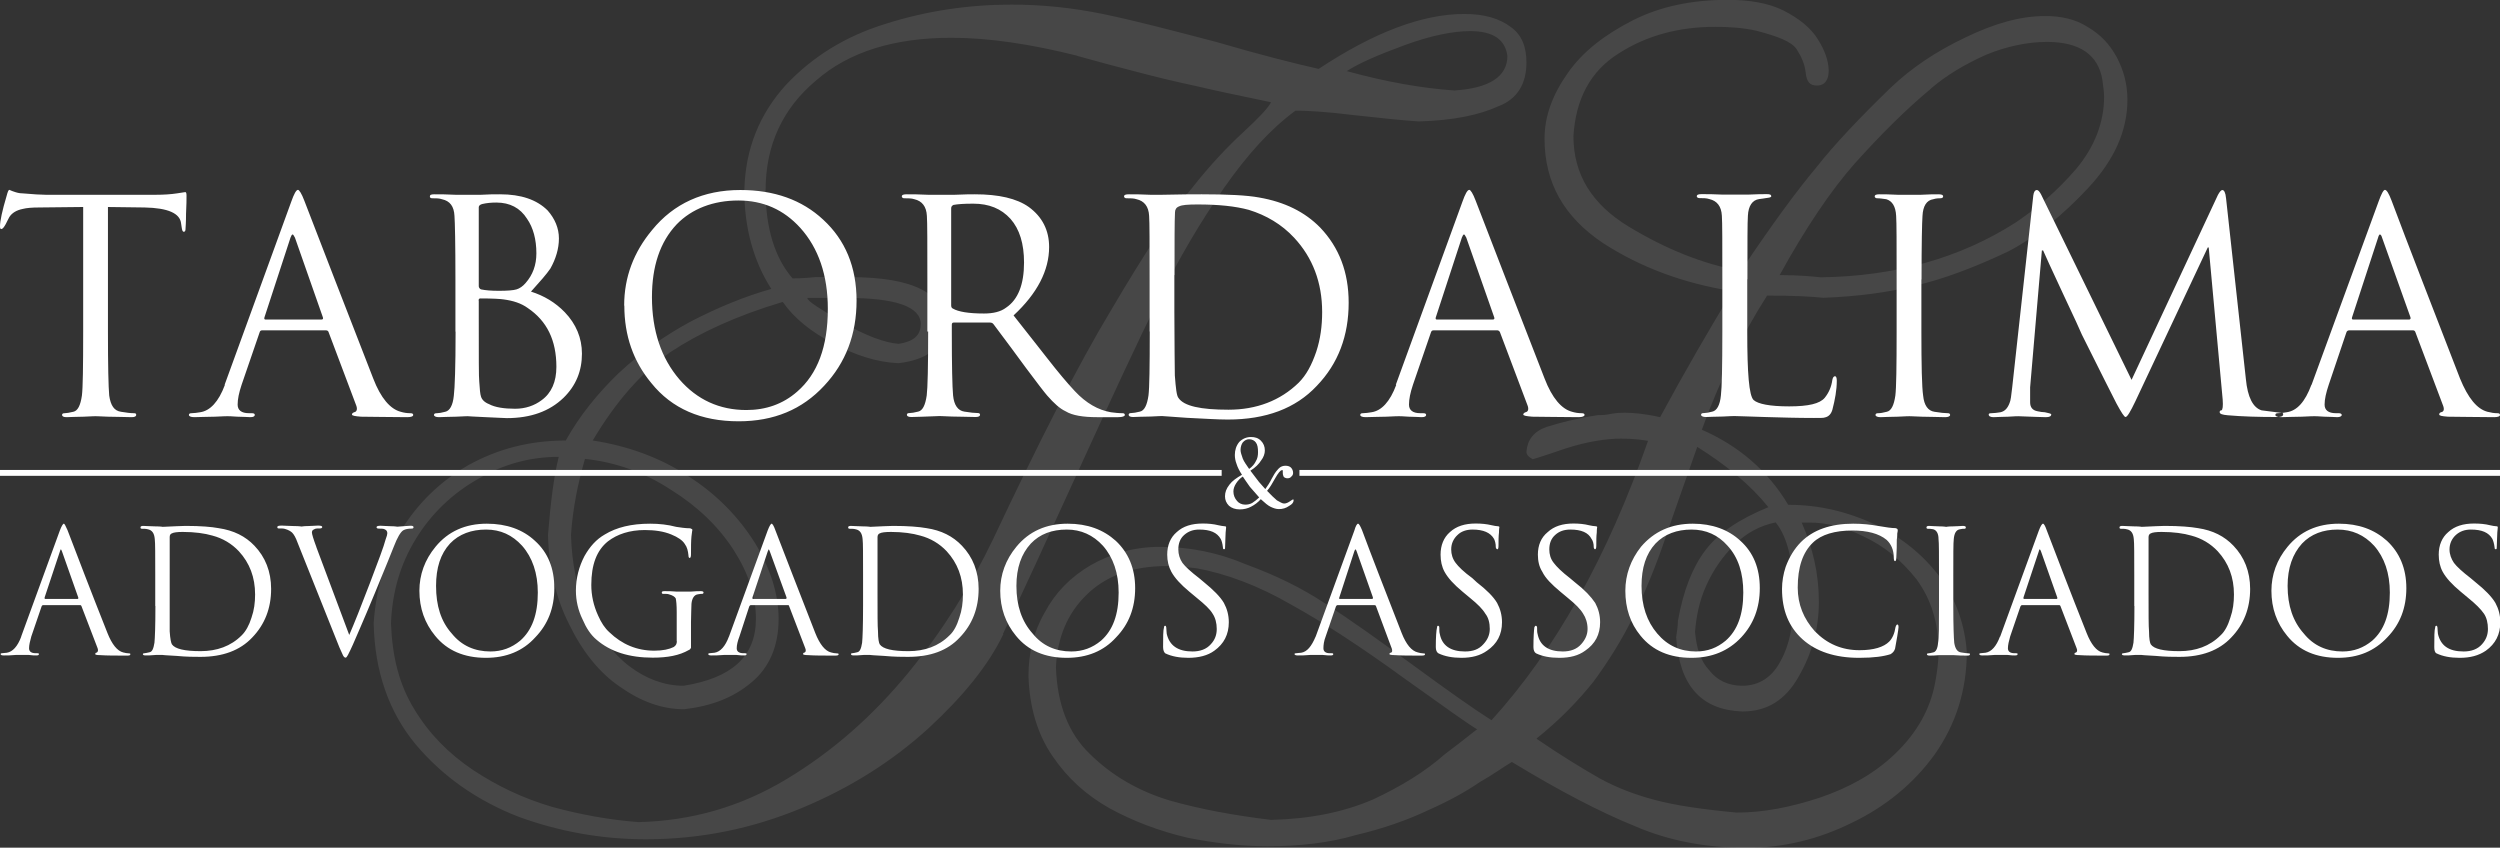 <?xml version="1.0" encoding="UTF-8"?><svg id="Layer_2" xmlns="http://www.w3.org/2000/svg" viewBox="0 0 157.49 53.4"><rect x="0" y="0" width="157.49" height="53.4" fill="#333333" stroke="none"/><defs><style>.cls-1,.cls-2{fill:#fff;fill-rule:evenodd;}.cls-3{fill:none;stroke:#fff;stroke-miterlimit:10;stroke-width:.37px;}.cls-2{opacity:.1;}</style></defs><g id="Layer_1-2"><path class="cls-2" d="M63.18,39.94c1.19-2.5,2.78-5.95,4.82-10.43,2.01-4.39,3.66-7.99,4.99-10.63,1.28-2.63,2.66-4.93,4.11-7.03,1.47-2.1,2.92-3.71,4.51-4.88.68,0,1.9.06,3.66.28,1.79.2,3.17.34,4.11.4,2.15-.06,3.8-.4,5.02-.96,1.19-.45,1.76-1.42,1.76-2.75,0-1.02-.31-1.76-.99-2.24-.71-.54-1.67-.82-2.92-.82-2.66,0-5.7,1.16-9.18,3.46-1.5-.34-3.66-.88-6.46-1.7-2.83-.74-5.19-1.36-7.14-1.76-1.95-.4-3.85-.59-5.75-.59-2.72,0-5.39.4-7.96,1.22-2.55.79-4.62,2.1-6.26,3.85-1.64,1.81-2.55,4-2.61,6.63,0,2.35.57,4.45,1.7,6.21-1.7.48-3.34,1.16-5.05,2.04-1.64.88-3.17,1.96-4.56,3.26-1.33,1.28-2.47,2.69-3.34,4.25-2.3,0-4.31.54-6.15,1.56-1.76,1.02-3.17,2.38-4.25,4.14-.99,1.76-1.56,3.71-1.7,5.81.06,3.03.96,5.61,2.66,7.65,1.7,2.01,3.85,3.52,6.46,4.54,2.58.94,5.24,1.42,8.02,1.42,3.49,0,6.72-.68,9.81-1.96,3.12-1.3,5.75-2.98,7.99-5.02,2.21-2.04,3.8-4,4.73-5.95h0ZM94.96,3.52c0,1.3-1.13,2.04-3.34,2.18-2.04-.14-4.31-.54-6.78-1.22.74-.48,1.96-1.02,3.66-1.64,1.64-.6,3.03-.88,4.11-.88,1.47,0,2.21.54,2.35,1.56h0ZM67.86,3.52c1.22.34,2.47.68,3.8,1.02,1.28.34,2.47.62,3.68.88,1.19.28,2.78.62,4.73,1.02-.2.4-.82,1.02-1.76,1.9-.96.88-2.04,2.01-3.23,3.52-1.22,1.42-2.92,4-5.07,7.65-2.15,3.57-4.62,8.45-7.46,14.48-1.39,2.89-3.17,5.75-5.33,8.39-2.21,2.69-4.73,4.93-7.65,6.69-2.92,1.76-6.01,2.64-9.35,2.72-1.84-.14-3.69-.48-5.44-.96-1.84-.54-3.49-1.33-5.02-2.35-1.5-1.02-2.72-2.24-3.66-3.8-.96-1.56-1.39-3.32-1.47-5.41.08-1.96.57-3.71,1.59-5.36.96-1.56,2.3-2.83,3.85-3.71,1.59-.94,3.29-1.42,5.13-1.42-.31,1.22-.51,2.84-.68,4.93.06,2.1.51,4,1.33,5.61.82,1.7,1.9,3.06,3.2,3.94,1.33.94,2.66,1.42,4.05,1.42,1.73-.2,3.12-.74,4.25-1.7,1.13-.94,1.7-2.3,1.7-4,0-1.53-.51-3.17-1.5-4.79-1.02-1.62-2.41-3.06-4.2-4.2-1.76-1.16-3.8-1.9-6.01-2.24,1.45-2.44,3.03-4.25,4.88-5.56,1.84-1.22,4.17-2.3,7.09-3.17.71,1.02,1.79,1.9,3.23,2.64,1.39.74,2.72,1.16,4.05,1.22,1.76-.2,2.78-.94,2.98-2.3,0-2.1-2.04-3.12-6.01-3.12h-2.21c-.82.08-1.28.08-1.42.08-1.13-1.3-1.7-3.2-1.7-5.55,0-2.86,1.08-5.16,3.18-6.92,2.07-1.81,4.93-2.69,8.53-2.69,2.35,0,5.02.4,7.91,1.13h0ZM36.85,28.91c1.96.2,3.8.88,5.44,1.96,1.64,1.02,2.98,2.3,3.94,3.8.94,1.47,1.39,2.89,1.39,4.31,0,2.38-1.53,3.74-4.56,4.22-1.19,0-2.35-.43-3.4-1.22-1.08-.82-1.9-1.98-2.61-3.4-.71-1.42-1.02-3.03-1.08-4.88.11-1.67.45-3.32.88-4.79h0ZM58,20.44c0,.68-.45,1.08-1.39,1.22-.82-.06-2.04-.48-3.54-1.36-1.47-.88-2.21-1.33-2.21-1.53h2.47c3.09,0,4.68.54,4.68,1.67h0ZM93.06,45.95c-.06,0-.71.57-2.04,1.56-1.25,1.11-2.78,2.04-4.54,2.86-1.84.79-3.94,1.22-6.41,1.28-2.32-.28-4.48-.68-6.38-1.22-1.98-.6-3.63-1.56-5.02-2.92-1.39-1.33-2.07-3.18-2.15-5.47.08-1.84.71-3.37,1.9-4.54,1.22-1.22,2.92-1.84,5.07-1.84.82,0,1.45.09,1.9.14,1.84.34,3.86,1.08,5.95,2.29,2.1,1.16,4.48,2.72,7.09,4.62,2.66,1.9,4.17,2.98,4.62,3.23h0ZM111.86,32.91c.77.94,1.13,2.55,1.13,4.85,0,1.56-.25,2.86-.82,3.88-.51.99-1.33,1.56-2.41,1.56-.88,0-1.59-.34-2.07-.96-.57-.6-.82-1.42-.91-2.44.08-.94.25-1.9.71-2.92.45-.99,1.02-1.81,1.76-2.55.77-.77,1.64-1.22,2.61-1.42h0ZM96.8,46.52c1.39-1.11,2.58-2.32,3.6-3.6.94-1.28,1.84-2.72,2.52-4.14.71-1.47,1.39-3.12,1.96-4.79.57-1.7,1.28-3.66,2.04-5.84,1.84,1.16,3.34,2.38,4.48,3.8-1.81.74-3.15,1.62-3.97,2.72-.82,1.08-1.39,2.55-1.73,4.45,0,.34-.06.68-.11,1.02.2,3.06,1.59,4.59,4.17,4.68,1.59,0,2.72-.74,3.54-2.18.82-1.42,1.28-2.97,1.28-4.73s-.37-3.37-1.08-4.99h.51c1.02,0,2.15.26,3.4.88,1.28.6,2.35,1.47,3.32,2.69.94,1.28,1.39,2.78,1.39,4.54,0,.62-.08,1.22-.2,1.9-.31,1.76-1.19,3.26-2.52,4.54s-2.92,2.15-4.76,2.78c-1.84.6-3.54.94-5.24.94-2.15-.2-3.85-.45-5.13-.79-1.28-.34-2.41-.77-3.49-1.36-1.08-.62-2.41-1.42-3.97-2.49h0ZM121.66,5.56c.96-.82,2.1-1.5,3.43-2.1,1.3-.54,2.64-.82,3.86-.82,2.07,0,3.23.82,3.49,2.38.06.48.11.79.11,1.08,0,1.56-.57,3.12-1.76,4.54-1.22,1.42-2.5,2.49-3.8,3.37-3.49,2.24-7.6,3.4-12.3,3.46-.57-.06-1.39-.14-2.58-.14,1.64-2.98,3.23-5.33,4.73-7.03,1.53-1.7,3.12-3.32,4.82-4.73h0ZM109.64,17.06c-2.35-.42-4.68-1.36-7.03-2.78-2.35-1.42-3.49-3.32-3.49-5.7.14-2.35,1.08-4.11,2.86-5.22,1.76-1.13,3.8-1.67,6.07-1.67.88,0,1.79.06,2.61.25,1.3.34,2.21.68,2.52,1.16.31.48.51.94.57,1.47.06.57.25.82.71.82.48,0,.74-.34.74-.93,0-.62-.25-1.3-.68-1.98-.45-.74-1.22-1.33-2.15-1.81-.96-.48-2.15-.68-3.54-.68-2.21,0-4.2.4-5.95,1.28-1.79.91-3.17,1.98-4.11,3.32-.96,1.36-1.47,2.72-1.47,4.14,0,2.78,1.22,4.93,3.68,6.58,2.41,1.56,5.13,2.55,8.16,3.03-1.45,2.38-2.98,5.02-4.56,7.94-1.02-.23-1.76-.28-2.21-.28-.2,0-.45,0-.82.06-.37.09-.71.09-.88.09-1.33.2-2.41.48-3.23.74-.82.28-1.22.82-1.28,1.56,0,.2.14.34.4.48,0,0,.68-.2,2.07-.68,1.33-.43,2.55-.62,3.49-.62.82,0,1.39.09,1.7.14-2.58,7.37-5.87,13.21-9.86,17.6-1.08-.68-2.72-1.84-4.93-3.46-2.21-1.62-4.05-2.92-5.5-3.86-1.53-1.02-3.17-1.81-5.02-2.49-1.81-.77-3.6-1.11-5.44-1.11-1.64,0-3.09.43-4.37,1.16-1.25.74-2.21,1.7-2.89,2.98-.71,1.22-1.02,2.58-1.02,4,.06,1.96.57,3.66,1.5,5.02.96,1.42,2.15,2.49,3.63,3.32,1.45.79,3.09,1.42,4.88,1.84,1.7.34,3.4.54,5.05.54,1.96,0,3.85-.2,5.58-.71,1.7-.4,3.23-.94,4.54-1.56,1.33-.59,2.41-1.19,3.23-1.76.82-.46,1.47-.94,2.04-1.28,3.03,1.84,5.61,3.18,7.77,4.05,2.1.91,4.45,1.36,7.03,1.36,2.3,0,4.51-.54,6.58-1.56,2.15-1.02,3.94-2.49,5.27-4.34,1.33-1.9,2.01-4.05,2.01-6.44-.11-1.67-.68-3.32-1.7-4.73-1.08-1.42-2.41-2.49-4.11-3.32-1.73-.79-3.49-1.22-5.44-1.22-1.28-2.15-3.12-3.71-5.44-4.73,1.13-3.12,2.52-5.95,4.11-8.45,1.64,0,2.83.06,3.54.14,2.15-.08,4.11-.34,5.81-.77,1.73-.4,3.69-1.13,5.84-2.15,1.7-.88,3.4-2.24,5.04-4,1.64-1.76,2.47-3.6,2.47-5.56,0-1.02-.26-1.9-.68-2.69-.45-.82-1.02-1.42-1.84-1.9-.76-.48-1.64-.68-2.66-.68-1.59,0-3.23.48-5.05,1.36-1.84.88-3.37,1.9-4.7,3.17-1.96,1.9-3.54,3.57-4.68,5.02-1.19,1.42-2.78,3.57-4.73,6.49h0Z"/><path class="cls-3" d="M0,29.79h76.96M81.86,29.79h75.63"/><path class="cls-1" d="M6.8,13.04v7.85c0,2.12.03,3.49.08,4.03.09.62.31.96.74,1.02.34.06.62.09.82.09.11,0,.14.03.14.11s-.08.14-.28.14c-.43,0-.91-.03-1.5-.03-.57-.03-.82-.03-.79-.03s-.23,0-.74.03c-.48,0-.85.03-1.08.03-.2,0-.28-.06-.28-.14s.06-.11.17-.11.28-.03.54-.09c.28-.06.45-.4.54-1.02.06-.48.08-1.81.08-4.03v-7.85l-2.75.03c-.48,0-.82.03-1.05.09-.4.08-.68.25-.85.51-.08.14-.14.28-.23.45-.11.2-.2.31-.28.31-.06,0-.08-.06-.08-.17,0-.34.14-.99.42-1.93.06-.23.11-.37.17-.37.03,0,.11.06.28.11.17.06.34.11.54.11.68.06,1.19.09,1.47.09h6.95c.48,0,.94-.03,1.33-.09.37-.06.54-.08.51-.08.06,0,.08.08.08.23,0,.2,0,.59-.03,1.13,0,.57-.03.88-.03.91,0,.17-.03.23-.11.23s-.11-.09-.14-.31l-.03-.2c-.06-.65-.82-.99-2.3-1.02l-2.32-.03ZM14.15,24.24l4.2-11.54c.17-.48.31-.74.42-.74.08,0,.23.23.4.68,1.08,2.81,2.52,6.52,4.34,11.2.48,1.25,1.08,1.93,1.73,2.1.2.06.4.09.59.09.14,0,.2.03.2.11s-.11.14-.37.14c-1.22,0-2.18-.03-2.92-.03-.37-.03-.57-.06-.57-.14,0-.06.06-.11.14-.14.17-.03.23-.2.11-.48l-1.73-4.59c-.03-.06-.08-.09-.17-.09h-4c-.09,0-.14.03-.17.14l-1.13,3.29c-.17.51-.25.91-.25,1.25s.23.54.71.54h.17c.14,0,.2.03.2.11s-.08.14-.28.14c-.17,0-.43-.03-.82-.03-.37-.03-.57-.03-.62-.03,0,0-.28,0-.79.03-.51,0-.96.03-1.3.03-.23,0-.34-.06-.34-.14s.06-.11.17-.11c.17,0,.34-.03.54-.06.62-.09,1.16-.65,1.56-1.73h0ZM16.72,20.13h3.54c.08,0,.11-.06.08-.14l-1.76-5.02c-.06-.11-.11-.2-.14-.2-.06,0-.09.08-.14.2l-1.64,5.02c-.03.09,0,.14.06.14h0ZM28.69,20.89v-3.29c0-2.24-.03-3.6-.06-4-.03-.6-.28-.94-.79-1.05-.17-.06-.37-.06-.62-.06-.11,0-.14-.06-.14-.11,0-.11.08-.14.28-.14.34,0,.79,0,1.33.03.54,0,.79,0,.77,0h.85c.45-.03.85-.03,1.19-.03,1.33,0,2.32.34,3,1.02.45.51.71,1.11.71,1.76s-.2,1.3-.54,1.9c-.23.34-.65.82-1.22,1.45.82.26,1.53.68,2.13,1.3.71.74,1.08,1.62,1.08,2.61,0,1.08-.37,2.01-1.16,2.78-.88.85-2.07,1.28-3.57,1.28-.14,0-.6-.03-1.33-.06-.74-.03-1.11-.06-1.13-.06.03,0-.23,0-.74.03-.48,0-.85.03-1.08.03-.2,0-.31-.06-.31-.14s.06-.11.2-.11c.11,0,.28-.03.51-.09.28-.06.48-.4.54-1.02.06-.48.11-1.81.11-4.03h0ZM30.16,13.04v4.99c0,.08.06.17.14.2.28.06.65.09,1.13.09.54,0,.91-.03,1.11-.09.2-.06.4-.2.57-.4.45-.51.68-1.13.68-1.87,0-.88-.2-1.62-.59-2.18-.43-.68-1.08-1.02-1.93-1.02-.34,0-.62.03-.88.09-.14.03-.23.11-.23.2h0ZM30.16,18.94v1.05c0,2.5,0,3.83.03,4.03.03.51.06.82.11.96.06.2.23.37.51.48.37.2.94.29,1.64.29.65,0,1.22-.2,1.67-.54.62-.45.93-1.16.93-2.1,0-1.67-.59-2.89-1.81-3.71-.4-.29-.91-.46-1.53-.54-.2-.03-.68-.06-1.45-.06-.09,0-.11.06-.11.14h0ZM39.32,19.25c0-1.79.6-3.37,1.76-4.76,1.36-1.67,3.23-2.52,5.56-2.52,2.13,0,3.88.62,5.22,1.87,1.39,1.28,2.1,2.98,2.1,5.1s-.68,3.91-2.04,5.36c-1.39,1.5-3.17,2.24-5.39,2.24-2.35,0-4.2-.79-5.5-2.41-1.13-1.36-1.7-2.98-1.7-4.88h0ZM41.07,18.71c0,2.13.59,3.86,1.73,5.19,1.11,1.28,2.52,1.93,4.22,1.93,1.22,0,2.3-.37,3.2-1.16,1.28-1.11,1.93-2.83,1.93-5.21,0-2.13-.59-3.83-1.73-5.1-1.05-1.16-2.35-1.73-3.91-1.73s-2.92.51-3.88,1.5c-1.05,1.11-1.56,2.64-1.56,4.59h0ZM58.42,20.89v-3.29c0-2.24,0-3.6-.03-4-.03-.6-.31-.94-.79-1.05-.17-.06-.4-.06-.65-.06-.08,0-.14-.06-.14-.11,0-.11.11-.14.31-.14.34,0,.79,0,1.33.03.54,0,.79,0,.77,0h.94c.62-.03,1.02-.03,1.25-.03,1.5,0,2.64.26,3.4.8.85.62,1.28,1.47,1.28,2.52,0,1.47-.74,2.92-2.24,4.31,1.22,1.56,1.93,2.44,2.1,2.67.71.91,1.28,1.59,1.76,2.1.71.76,1.47,1.19,2.27,1.33.23.03.48.06.74.06.08,0,.14.03.14.11s-.14.14-.42.14h-1.33c-.88,0-1.56-.11-1.98-.37-.37-.17-.74-.51-1.16-.99-.2-.23-.65-.82-1.33-1.73-.57-.77-1.22-1.67-2.04-2.75-.06-.09-.14-.12-.23-.12h-2.3c-.08,0-.11.06-.11.14v.45c0,2.13.03,3.46.08,4,.06.62.31.96.71,1.02.37.06.65.09.85.09.08,0,.14.03.14.11s-.08.14-.28.14c-.43,0-.94-.03-1.5-.03-.57-.03-.85-.03-.79-.03-.85.03-1.45.06-1.76.06-.2,0-.28-.06-.28-.14s.06-.11.17-.11.31-.03.54-.09c.28-.06.45-.4.54-1.02.06-.48.09-1.81.09-4.03h0ZM59.92,13.15v6.09c0,.09.03.17.11.2.34.2.99.31,1.96.31.57,0,1.05-.11,1.39-.37.76-.51,1.13-1.47,1.13-2.84,0-1.19-.28-2.1-.85-2.75-.59-.65-1.36-.96-2.35-.96-.6,0-.99.03-1.25.08-.11.06-.14.12-.14.23h0ZM72.42,20.89v-3.29c0-2.24,0-3.6-.03-4-.03-.6-.31-.94-.79-1.05-.17-.06-.4-.06-.65-.06-.08,0-.14-.06-.14-.11,0-.11.11-.14.31-.14.34,0,.79,0,1.33.03.54,0,.79,0,.77,0,1.22-.03,2.04-.03,2.49-.03,1.64,0,2.83.06,3.6.2,1.62.28,2.89.91,3.86,1.9,1.19,1.25,1.79,2.81,1.79,4.73,0,2.07-.65,3.83-2.01,5.24-1.33,1.42-3.2,2.12-5.61,2.12-.65,0-1.5-.06-2.58-.11-1.08-.08-1.59-.11-1.53-.11,0,0-.26,0-.74.03-.51,0-.88.03-1.11.03-.2,0-.28-.06-.28-.14s.06-.11.17-.11.31-.03.54-.09c.28-.06.45-.4.54-1.02.06-.48.08-1.81.08-4.03h0ZM73.98,17.32v2.3c0,2.15.03,3.49.03,4.03.06.79.11,1.28.23,1.42.34.51,1.39.74,3.15.74s3.26-.57,4.42-1.7c.48-.48.82-1.11,1.11-1.96.26-.79.37-1.62.37-2.49,0-1.87-.6-3.43-1.76-4.68-.79-.85-1.76-1.42-2.86-1.76-.85-.23-1.9-.34-3.23-.34-.62,0-.99.03-1.16.12-.17.06-.26.2-.26.37-.03.57-.03,1.9-.03,3.97h0ZM87.93,24.24l4.2-11.54c.17-.48.31-.74.43-.74.08,0,.23.23.4.68,1.08,2.81,2.52,6.52,4.34,11.2.48,1.25,1.08,1.93,1.73,2.1.2.06.4.09.59.09.14,0,.2.03.2.11s-.14.14-.37.14c-1.22,0-2.18-.03-2.92-.03-.37-.03-.57-.06-.57-.14,0-.06.06-.11.14-.14.17-.03.23-.2.11-.48l-1.73-4.59c-.06-.06-.08-.09-.17-.09h-4c-.08,0-.14.03-.17.14l-1.13,3.29c-.17.51-.25.91-.25,1.25s.23.54.71.54h.17c.14,0,.2.03.2.11s-.08.14-.28.14c-.17,0-.45-.03-.82-.03-.37-.03-.57-.03-.62-.03,0,0-.28,0-.79.03-.51,0-.96.03-1.3.03-.23,0-.34-.06-.34-.14s.06-.11.17-.11c.17,0,.34-.03.54-.06.62-.09,1.16-.65,1.56-1.73h0ZM90.51,20.13h3.54c.08,0,.11-.06.08-.14l-1.76-5.02c-.06-.11-.11-.2-.14-.2-.06,0-.08.08-.14.2l-1.64,5.02c-.03.09,0,.14.06.14h0ZM110.07,17.6v3.32c0,2.58.11,4,.4,4.28.28.25,1.02.4,2.24.4s1.93-.17,2.24-.54c.25-.31.42-.68.48-1.13.03-.14.08-.23.17-.23.06,0,.11.08.11.28,0,.59-.11,1.19-.28,1.84-.08.26-.23.43-.48.48-.06.03-.28.03-.68.03-1.05,0-2.07-.03-3.09-.06-1.05-.03-1.67-.06-1.9-.06-.03,0-.28,0-.76.03-.48,0-.82.03-1.05.03-.2,0-.31-.06-.31-.14s.06-.11.2-.11c.11,0,.28-.03.51-.09.28-.06.48-.4.54-1.02.06-.48.09-1.81.09-4.03v-3.29c0-2.24,0-3.6-.03-4-.03-.6-.31-.94-.79-1.05-.17-.06-.4-.06-.62-.06-.11,0-.17-.06-.17-.11,0-.11.11-.14.31-.14.34,0,.79,0,1.33.03.54,0,.79,0,.76,0h.82c.57-.03.96-.03,1.19-.03.2,0,.28.03.28.14,0,.06-.11.08-.34.11-.11.03-.25.03-.42.06-.43.06-.68.43-.71,1.05-.03.4-.03,1.76-.03,4h0ZM121.04,17.6v3.29c0,2.12.03,3.49.11,4.03.06.62.31.96.71,1.02.37.06.65.09.85.09.08,0,.14.03.14.11s-.11.14-.31.14c-.4,0-.91-.03-1.47-.03-.59-.03-.85-.03-.79-.03,0,0-.23,0-.74.03-.51,0-.85.03-1.08.03-.2,0-.31-.06-.31-.14s.06-.11.17-.11c.14,0,.31-.03.54-.09.28-.06.45-.4.54-1.02.06-.48.08-1.81.08-4.03v-3.29c0-2.24,0-3.6-.03-4-.03-.6-.25-.94-.62-1.05-.23-.03-.4-.06-.59-.06-.08,0-.14-.06-.14-.11,0-.11.11-.14.31-.14.23,0,.62,0,1.13.03h.74s.23,0,.74,0c.48-.03.85-.03,1.08-.03.2,0,.31.03.31.14,0,.06-.06.11-.17.11-.09,0-.26,0-.45.06-.42.06-.65.43-.68,1.05-.03.4-.06,1.76-.06,4h0ZM140.23,12.47l1.25,11.4c.11,1.16.45,1.81.99,1.98.45.06.88.11,1.33.17.03.03.03.06.03.08,0,.11-.11.17-.37.17-1.19,0-2.21-.03-3.12-.11-.34-.03-.51-.08-.51-.2,0-.06.03-.11.11-.11.08-.03.11-.26.08-.68l-.88-9.58h-.06l-4.56,9.69c-.31.65-.51.99-.62.99-.08,0-.26-.28-.57-.85-.23-.43-.94-1.87-2.18-4.34-.08-.2-.48-1.08-1.19-2.58-.74-1.59-1.16-2.5-1.25-2.72h-.08l-.74,8.62v.94c0,.31.14.51.48.57.14.03.31.06.45.06.25.06.4.08.4.14,0,.11-.11.17-.34.17-.28,0-.85-.03-1.73-.06-.03,0-.25,0-.65.03-.4,0-.71.03-.91.03s-.31-.06-.31-.17c0-.06.06-.08.17-.08.17,0,.37-.03.57-.06.28-.06.45-.26.57-.57.08-.17.11-.48.17-.99l1.33-12.1c.03-.23.11-.34.23-.34.08,0,.17.11.26.28l5.7,11.68,5.44-11.65c.11-.2.2-.31.28-.31.11,0,.2.17.23.51h0ZM145.62,24.24l4.22-11.54c.17-.48.31-.74.4-.74.11,0,.25.23.42.68,1.05,2.81,2.5,6.52,4.31,11.2.51,1.25,1.08,1.93,1.73,2.1.23.06.43.09.62.09.11,0,.17.03.17.11s-.11.14-.37.14c-1.19,0-2.18-.03-2.92-.03-.37-.03-.54-.06-.54-.14,0-.06.03-.11.11-.14.2-.03.23-.2.11-.48l-1.73-4.59c-.03-.06-.08-.09-.14-.09h-4c-.09,0-.17.03-.2.14l-1.11,3.29c-.17.51-.26.91-.26,1.25s.23.54.71.54h.17c.11,0,.2.03.2.11s-.11.14-.28.14-.45-.03-.82-.03c-.37-.03-.59-.03-.62-.03s-.28,0-.79.03c-.54,0-.96.03-1.3.03-.25,0-.37-.06-.37-.14s.06-.11.17-.11c.17,0,.37-.03.54-.06.65-.09,1.16-.65,1.56-1.73h0ZM148.22,20.13h3.54c.09,0,.11-.06.09-.14l-1.79-5.02c-.03-.11-.08-.2-.14-.2-.03,0-.08.08-.11.2l-1.64,5.02c-.03.09,0,.14.06.14h0Z"/><path class="cls-1" d="M1.33,40.11l2.44-6.69c.11-.29.2-.43.25-.43s.11.14.23.4c.62,1.62,1.45,3.8,2.52,6.49.28.71.62,1.13.99,1.22.11.03.26.06.37.06.06,0,.08,0,.08.06s-.06.08-.2.08c-.71,0-1.28,0-1.7-.03-.23,0-.31-.03-.31-.06,0-.06.03-.09.06-.09.11-.03.14-.14.09-.28l-1.02-2.66c-.03-.06-.06-.06-.08-.06h-2.32c-.06,0-.09.03-.11.08l-.65,1.9c-.08.28-.14.54-.14.74s.14.31.42.31h.09c.08,0,.11,0,.11.06s-.06.08-.17.08c-.09,0-.26,0-.45-.03h-.85c-.28.03-.54.03-.74.03-.14,0-.2-.03-.2-.08s.03-.06.08-.06c.11,0,.2-.03.31-.03.37-.06.68-.4.91-1.02h0ZM2.83,37.73h2.07s.06-.03.03-.09l-1.02-2.89c-.03-.09-.06-.14-.08-.14s-.03.06-.06.14l-.96,2.89c0,.06,0,.09.03.09h0ZM9.78,38.18v-1.9c0-1.33,0-2.1-.03-2.32-.03-.37-.17-.57-.45-.62-.11-.03-.23-.03-.37-.03-.06,0-.08-.03-.08-.09s.06-.09.17-.09c.2,0,.45.03.77.03s.48.03.45.03c.71-.03,1.19-.06,1.45-.06.96,0,1.64.06,2.07.14.96.14,1.7.51,2.27,1.11.68.71,1.05,1.62,1.05,2.72,0,1.22-.4,2.24-1.19,3.06-.77.82-1.87,1.22-3.26,1.22-.37,0-.88,0-1.5-.06-.62-.03-.91-.06-.88-.06h-.43c-.31.03-.51.03-.65.03-.11,0-.17-.03-.17-.08s.06-.06.11-.06.17-.03.31-.06c.17-.03.25-.23.31-.6.03-.28.06-1.05.06-2.32h0ZM10.69,36.11v3.66c.03.48.09.74.14.82.2.29.79.43,1.81.43s1.9-.31,2.58-.99c.26-.25.48-.65.62-1.11.17-.48.23-.96.23-1.47,0-1.08-.34-1.98-1.02-2.72-.45-.48-1.02-.82-1.67-.99-.48-.14-1.11-.23-1.87-.23-.34,0-.57.03-.68.09-.09.03-.14.11-.14.23v2.29h0ZM19.93,34.47l2.07,5.53c.31-.71.74-1.79,1.3-3.26.54-1.42.88-2.32.99-2.75.08-.2.11-.34.11-.4,0-.11-.06-.2-.14-.23-.08-.06-.23-.06-.4-.06-.09,0-.14-.03-.14-.09s.09-.09.26-.09.37.03.65.03c.25,0,.37.03.4.03.42-.03.71-.06.85-.06.11,0,.17.03.17.09s-.03.09-.11.09c-.23,0-.4.03-.54.11-.17.11-.37.45-.59,1.02-.11.28-.51,1.28-1.19,2.92-.74,1.79-1.22,2.86-1.39,3.26-.11.23-.2.45-.31.65-.06.11-.11.17-.14.17-.06,0-.11-.03-.17-.14-.03-.06-.11-.23-.23-.51l-2.64-6.61c-.11-.31-.23-.51-.34-.62-.09-.08-.23-.17-.45-.23-.08-.03-.23-.03-.4-.03-.06,0-.08-.03-.08-.09s.08-.09.28-.09.45.03.77.03.48.03.48.03c.03,0,.14-.03.4-.03s.45-.03.62-.03c.2,0,.28.03.28.09s-.06.09-.14.09h-.17c-.08,0-.17.03-.2.06-.11.03-.14.11-.14.2s.09.4.28.91h0ZM26.42,37.22c0-1.02.34-1.96,1.02-2.78.79-.96,1.87-1.45,3.23-1.45,1.25,0,2.27.37,3.03,1.08.82.74,1.22,1.73,1.22,2.98s-.4,2.27-1.19,3.09c-.79.88-1.84,1.3-3.12,1.3-1.36,0-2.44-.45-3.2-1.39-.65-.79-.99-1.73-.99-2.84h0ZM27.47,36.91c0,1.25.31,2.24.99,3,.62.77,1.45,1.13,2.44,1.13.71,0,1.33-.23,1.87-.68.74-.65,1.11-1.64,1.11-3.03,0-1.22-.34-2.21-.99-2.95-.62-.68-1.36-1.02-2.27-1.02s-1.7.28-2.27.88c-.6.65-.88,1.53-.88,2.67h0ZM42.63,40.39v-1.84c0-.45-.03-.71-.06-.85-.06-.11-.2-.2-.43-.26-.06-.03-.2-.03-.37-.03-.06,0-.08-.03-.08-.09s.06-.08.17-.08c.23,0,.48,0,.79.03.31,0,.45,0,.43,0h.42c.31-.03.51-.03.65-.03.11,0,.17.03.17.08s-.03.09-.08.09-.14,0-.28.03c-.23.03-.37.26-.4.6,0,.26-.03.62-.03,1.13v1.64c-.03.06-.06.11-.14.14-.59.34-1.33.48-2.27.48-1.47,0-2.66-.37-3.54-1.13-.37-.31-.65-.74-.88-1.28-.28-.57-.42-1.19-.42-1.81,0-.79.2-1.53.54-2.18.34-.6.74-1.05,1.28-1.36.74-.45,1.67-.68,2.86-.68.57,0,1.11.06,1.64.2.23.03.54.09.88.09.09.03.14.06.14.11,0-.03-.03.11-.06.4-.03.31-.03.68-.03,1.13,0,.14-.03.23-.08.23s-.08-.06-.08-.17c-.03-.28-.08-.51-.23-.71-.14-.23-.43-.43-.85-.6-.48-.2-1.05-.28-1.67-.28-.96,0-1.73.26-2.32.71-.71.57-1.05,1.47-1.05,2.75,0,.65.14,1.3.43,1.93.2.45.42.79.71,1.05.79.76,1.73,1.16,2.83,1.16.54,0,.94-.09,1.22-.23.14-.09.2-.2.2-.37h0ZM45.92,40.11l2.44-6.69c.11-.29.2-.43.25-.43s.14.14.23.4c.62,1.62,1.47,3.8,2.52,6.49.28.71.62,1.13.99,1.22.11.03.25.06.37.06.06,0,.11,0,.11.06s-.08.08-.23.08c-.71,0-1.28,0-1.7-.03-.2,0-.31-.03-.31-.06,0-.06.03-.09.06-.09.11-.03.14-.14.08-.28l-1.02-2.66c0-.06-.06-.06-.08-.06h-2.32c-.06,0-.08.03-.11.08l-.62,1.9c-.11.28-.17.54-.17.74s.14.31.43.31h.08c.09,0,.11,0,.11.06s-.06.08-.14.08c-.11,0-.28,0-.48-.03h-.82c-.31.03-.57.03-.77.03-.14,0-.2-.03-.2-.08s.03-.06.08-.06c.11,0,.2-.03.31-.03.37-.06.68-.4.91-1.02h0ZM47.42,37.73h2.07c.06,0,.06-.03.06-.09l-1.05-2.89c-.03-.09-.06-.14-.08-.14,0,0-.03.06-.06.14l-.96,2.89c0,.06,0,.09.03.09h0ZM54.37,38.18v-1.9c0-1.33,0-2.1-.03-2.32-.03-.37-.17-.57-.45-.62-.11-.03-.23-.03-.37-.03-.06,0-.09-.03-.09-.09s.06-.09.17-.09c.2,0,.45.03.76.03s.48.03.45.03c.71-.03,1.19-.06,1.45-.06.96,0,1.64.06,2.1.14.94.14,1.67.51,2.24,1.11.68.71,1.05,1.62,1.05,2.72,0,1.22-.4,2.24-1.19,3.06-.76.82-1.84,1.22-3.26,1.22-.37,0-.85,0-1.5-.06-.62-.03-.91-.06-.88-.06h-.42c-.28.03-.51.03-.62.03s-.17-.03-.17-.08.03-.06.08-.06c.08,0,.17-.03.31-.06.17-.03.25-.23.31-.6.03-.28.06-1.05.06-2.32h0ZM55.28,36.11v1.33c0,1.25,0,2.01.03,2.33,0,.48.06.74.11.82.2.29.79.43,1.81.43s1.9-.31,2.58-.99c.28-.25.48-.65.62-1.11.17-.48.23-.96.23-1.47,0-1.08-.34-1.98-1.02-2.72-.45-.48-1.02-.82-1.67-.99-.48-.14-1.11-.23-1.84-.23-.37,0-.6.03-.71.09-.08.03-.14.11-.14.23v2.29h0ZM63.01,37.22c0-1.02.34-1.96,1.02-2.78.79-.96,1.87-1.45,3.23-1.45,1.25,0,2.24.37,3.03,1.08.79.74,1.22,1.73,1.22,2.98s-.4,2.27-1.19,3.09c-.79.88-1.84,1.3-3.12,1.3-1.36,0-2.44-.45-3.2-1.39-.65-.79-.99-1.73-.99-2.84h0ZM64.03,36.91c0,1.25.34,2.24,1.02,3,.62.77,1.45,1.13,2.44,1.13.71,0,1.33-.23,1.87-.68.74-.65,1.11-1.64,1.11-3.03,0-1.22-.34-2.21-.99-2.95-.62-.68-1.39-1.02-2.27-1.02-.94,0-1.7.28-2.27.88-.6.65-.91,1.53-.91,2.67h0ZM74.86,41.44c-.57,0-1.05-.09-1.45-.28-.08-.06-.14-.2-.14-.4,0-.62,0-1.05.06-1.25,0-.06.03-.09.08-.09.03,0,.06.06.06.11,0,.17.03.31.03.4.17.74.71,1.11,1.62,1.11.48,0,.88-.14,1.16-.46.26-.28.37-.59.37-.96s-.09-.71-.26-.96c-.17-.29-.51-.6-.99-.99l-.48-.4c-.54-.45-.91-.85-1.13-1.25-.17-.31-.26-.68-.26-1.08,0-.59.2-1.08.6-1.42.4-.37.94-.54,1.64-.54.34,0,.68.03.99.11.17.03.28.06.37.06s.11.03.11.06c0-.03,0,.09-.03.34,0,.23-.03.51-.03.82,0,.17,0,.23-.06.23s-.08-.03-.08-.11c-.03-.26-.08-.43-.14-.54-.23-.4-.65-.59-1.36-.59-.37,0-.68.11-.94.34-.26.23-.37.54-.37.91,0,.31.09.6.26.85.17.23.54.57,1.05.96l.31.26c.59.48,1.02.91,1.25,1.3.2.37.31.77.31,1.22,0,.77-.31,1.36-.91,1.79-.42.31-.99.45-1.64.45h0ZM82.88,40.11l2.44-6.69c.08-.29.17-.43.23-.43s.14.14.25.4c.6,1.62,1.45,3.8,2.5,6.49.28.71.62,1.13,1.02,1.22.11.03.23.06.34.06.08,0,.11,0,.11.06s-.08.08-.23.08c-.68,0-1.25,0-1.67-.03-.23,0-.34-.03-.34-.06,0-.06.03-.09.08-.09.11-.03.11-.14.06-.28l-.99-2.66c-.03-.06-.06-.06-.11-.06h-2.3c-.06,0-.08.03-.11.08l-.65,1.9c-.11.28-.14.54-.14.74s.14.31.4.31h.11c.06,0,.11,0,.11.06s-.06.08-.17.08c-.08,0-.25,0-.48-.03h-.82c-.31.03-.54.03-.77.03-.11,0-.2-.03-.2-.08s.03-.06.11-.06.2-.03.31-.03c.37-.06.65-.4.91-1.02h0ZM84.39,37.73h2.04c.06,0,.06-.03.06-.09l-1.02-2.89c-.03-.09-.06-.14-.08-.14s-.06.06-.08.14l-.94,2.89c-.03.06,0,.09.03.09h0ZM92.07,41.44c-.57,0-1.05-.09-1.45-.28-.11-.06-.17-.2-.17-.4,0-.62.03-1.05.08-1.25,0-.06.03-.09.06-.09.06,0,.08.06.08.11,0,.17,0,.31.03.4.14.74.68,1.11,1.59,1.11.51,0,.88-.14,1.16-.46.26-.28.4-.59.4-.96s-.08-.71-.28-.96c-.17-.29-.48-.6-.96-.99l-.48-.4c-.54-.45-.91-.85-1.13-1.25-.17-.31-.25-.68-.25-1.08,0-.59.2-1.08.59-1.42.4-.37.94-.54,1.62-.54.37,0,.68.03,1.02.11.14.03.28.06.37.06.06,0,.11.03.11.06,0-.03-.03.09-.03.34-.03.23-.03.51-.03.82,0,.17-.03.23-.06.23-.06,0-.08-.03-.11-.11,0-.26-.06-.43-.11-.54-.23-.4-.68-.59-1.36-.59-.37,0-.71.11-.94.34-.25.23-.4.54-.4.91,0,.31.09.6.28.85.17.23.51.57,1.05.96l.28.26c.62.48,1.05.91,1.28,1.3.2.37.31.77.31,1.22,0,.77-.31,1.36-.94,1.79-.43.31-.96.45-1.62.45h0ZM98.22,41.44c-.57,0-1.05-.09-1.45-.28-.11-.06-.17-.2-.17-.4,0-.62.03-1.05.06-1.25.03-.06.06-.09.08-.09.06,0,.09.06.09.11,0,.17,0,.31.03.4.14.74.68,1.11,1.59,1.11.48,0,.88-.14,1.16-.46.25-.28.4-.59.4-.96s-.11-.71-.28-.96c-.17-.29-.48-.6-.96-.99l-.48-.4c-.54-.45-.94-.85-1.13-1.25-.2-.31-.28-.68-.28-1.08,0-.59.2-1.08.62-1.42.4-.37.94-.54,1.62-.54.34,0,.68.03.99.11.17.03.28.06.4.06.06,0,.11.03.11.06,0-.03-.03.09-.03.34-.03.23-.03.51-.03.82,0,.17-.03.23-.08.23-.03,0-.06-.03-.08-.11,0-.26-.06-.43-.14-.54-.2-.4-.65-.59-1.33-.59-.4,0-.71.11-.96.34-.26.23-.37.54-.37.91,0,.31.08.6.28.85.17.23.51.57,1.02.96l.31.26c.62.48,1.02.91,1.28,1.3.2.37.31.77.31,1.22,0,.77-.31,1.36-.94,1.79-.42.31-.96.45-1.62.45h0ZM102.39,37.22c0-1.02.34-1.96.99-2.78.82-.96,1.9-1.45,3.26-1.45,1.22,0,2.24.37,3,1.08.82.74,1.22,1.73,1.22,2.98s-.4,2.27-1.16,3.09c-.82.88-1.87,1.3-3.15,1.3-1.36,0-2.44-.45-3.2-1.39-.65-.79-.96-1.73-.96-2.84h0ZM103.41,36.91c0,1.25.34,2.24.99,3,.65.77,1.47,1.13,2.44,1.13.74,0,1.33-.23,1.87-.68.74-.65,1.11-1.64,1.11-3.03,0-1.22-.31-2.21-.99-2.95-.6-.68-1.36-1.02-2.27-1.02s-1.7.28-2.27.88c-.6.65-.88,1.53-.88,2.67h0ZM117.1,41.44c-1.5,0-2.69-.4-3.54-1.16-.88-.79-1.3-1.84-1.3-3.18,0-.45.08-.94.23-1.39.23-.62.54-1.13.96-1.56.77-.77,1.87-1.16,3.29-1.16.6,0,1.11.06,1.56.14.51.09.88.14,1.11.14.11.03.14.06.14.14,0,0,0,.08-.03.2,0,.11,0,.23-.03.4,0,.31,0,.68-.03,1.11,0,.14-.03.23-.08.23s-.08-.08-.08-.23c0-.48-.17-.85-.45-1.11-.48-.4-1.22-.59-2.15-.59-1.11,0-1.96.25-2.49.76-.65.62-.96,1.56-.96,2.84,0,1.05.37,1.96,1.08,2.75.77.79,1.7,1.19,2.81,1.19.91,0,1.53-.2,1.87-.54.2-.2.34-.51.4-.91.03-.11.08-.17.11-.17.06,0,.08.06.08.17,0,.06-.03.26-.08.57-.06.37-.11.65-.14.79-.06.17-.14.25-.28.34-.43.14-1.05.23-1.96.23h0ZM123.05,36.28v1.9c0,1.25.03,2.01.06,2.32.06.37.2.57.43.6.2.03.37.06.48.06.06,0,.08,0,.08.06s-.06.08-.17.08c-.25,0-.54,0-.88-.03-.31,0-.48,0-.45,0h-.42c-.28.03-.51.03-.62.03s-.17-.03-.17-.08.03-.06.08-.06c.08,0,.17-.03.31-.06.17-.03.28-.23.31-.6.06-.28.06-1.05.06-2.32v-1.9c0-1.33,0-2.1-.03-2.32,0-.37-.14-.57-.34-.62-.14-.03-.25-.03-.34-.03-.06,0-.08-.03-.08-.09s.06-.09.17-.09c.14,0,.37.03.65.03s.42.03.42.03c0,0,.14-.03.42-.03s.51-.03.62-.03c.14,0,.2.03.2.09s-.03.09-.08.09c-.08,0-.17,0-.28.03-.25.03-.37.26-.4.62-.03.23-.03.99-.03,2.32h0ZM126,40.11l2.44-6.69c.11-.29.2-.43.26-.43s.14.14.23.4c.62,1.62,1.45,3.8,2.52,6.49.28.71.62,1.13.99,1.22.11.03.25.06.37.06.06,0,.08,0,.08.06s-.06.08-.2.08c-.71,0-1.28,0-1.7-.03-.2,0-.31-.03-.31-.06,0-.06.03-.09.06-.09.11-.03.14-.14.08-.28l-1.02-2.66c-.03-.06-.06-.06-.08-.06h-2.33c-.06,0-.08.03-.11.08l-.65,1.9c-.08.28-.14.54-.14.74s.14.31.42.31h.08c.08,0,.11,0,.11.06s-.06.08-.17.08c-.08,0-.25,0-.45-.03h-.85c-.28.03-.54.03-.74.03-.14,0-.2-.03-.2-.08s.03-.06.08-.06c.11,0,.2-.03.31-.03.37-.06.68-.4.91-1.02h0ZM127.5,37.73h2.07s.06-.03.03-.09l-1.02-2.89c-.03-.09-.06-.14-.09-.14s-.03.06-.06.14l-.96,2.89c0,.06,0,.09.03.09h0ZM134.45,38.18v-1.9c0-1.33,0-2.1-.03-2.32-.03-.37-.17-.57-.45-.62-.11-.03-.23-.03-.37-.03-.06,0-.08-.03-.08-.09s.06-.09.17-.09c.2,0,.45.03.77.03s.48.03.45.03c.71-.03,1.19-.06,1.45-.06.96,0,1.64.06,2.1.14.94.14,1.67.51,2.24,1.11.68.71,1.05,1.62,1.05,2.72,0,1.22-.4,2.24-1.19,3.06-.77.82-1.87,1.22-3.26,1.22-.37,0-.88,0-1.5-.06-.62-.03-.91-.06-.88-.06h-.43c-.28.03-.51.03-.62.03-.14,0-.2-.03-.2-.08s.06-.06.11-.06.17-.03.31-.06c.17-.03.25-.23.31-.6.03-.28.06-1.05.06-2.32h0ZM135.35,36.11v1.33c0,1.25,0,2.01.03,2.33,0,.48.06.74.11.82.2.29.79.43,1.81.43s1.9-.31,2.58-.99c.28-.25.48-.65.62-1.11.17-.48.23-.96.23-1.47,0-1.08-.34-1.98-1.02-2.72-.45-.48-1.02-.82-1.67-.99-.48-.14-1.11-.23-1.87-.23-.34,0-.57.03-.68.09-.08.03-.14.11-.14.23v2.29h0Z"/><path class="cls-1" d="M143.09,37.22c0-1.02.34-1.96,1.02-2.78.79-.96,1.87-1.45,3.23-1.45,1.25,0,2.24.37,3.03,1.08.79.74,1.22,1.73,1.22,2.98s-.4,2.27-1.19,3.09c-.82.88-1.84,1.3-3.12,1.3-1.36,0-2.44-.45-3.2-1.39-.65-.79-.99-1.73-.99-2.84h0ZM144.11,36.91c0,1.25.34,2.24,1.02,3,.62.77,1.45,1.13,2.44,1.13.71,0,1.33-.23,1.87-.68.74-.65,1.11-1.64,1.11-3.03,0-1.22-.34-2.21-.99-2.95-.62-.68-1.39-1.02-2.3-1.02s-1.67.28-2.24.88c-.59.65-.91,1.53-.91,2.67h0ZM154.94,41.44c-.57,0-1.05-.09-1.45-.28-.11-.06-.14-.2-.14-.4,0-.62,0-1.05.06-1.25,0-.06.03-.09.08-.09.03,0,.06.06.06.11,0,.17.03.31.03.4.17.74.68,1.11,1.62,1.11.48,0,.88-.14,1.16-.46.25-.28.37-.59.37-.96s-.08-.71-.25-.96c-.2-.29-.51-.6-.99-.99l-.48-.4c-.54-.45-.91-.85-1.13-1.25-.17-.31-.25-.68-.25-1.08,0-.59.2-1.08.6-1.42.4-.37.94-.54,1.62-.54.37,0,.71.03,1.02.11.14.03.28.06.37.06s.11.03.11.06c0-.03,0,.09-.03.34,0,.23-.03.51-.03.82,0,.17,0,.23-.06.23s-.08-.03-.08-.11c-.03-.26-.09-.43-.14-.54-.23-.4-.65-.59-1.36-.59-.37,0-.68.11-.94.34-.25.23-.4.54-.4.91,0,.31.11.6.28.85.17.23.54.57,1.05.96l.31.26c.6.48,1.02.91,1.25,1.3.2.37.31.77.31,1.22,0,.77-.31,1.36-.91,1.79-.45.31-.99.45-1.64.45h0Z"/><path class="cls-1" d="M78.69,29.54c.2-.14.34-.31.42-.48.11-.17.14-.37.14-.57,0-.28-.03-.48-.14-.62-.08-.11-.23-.2-.42-.2-.14,0-.28.06-.4.2-.08.11-.14.28-.14.48,0,.14.06.31.14.54.08.2.23.4.4.65h0ZM79.31,31.32c-.2-.23-.4-.46-.57-.65-.17-.23-.31-.45-.45-.65-.17.11-.31.26-.42.43-.11.17-.17.34-.17.51,0,.23.08.43.23.6.11.14.31.23.51.23.17,0,.31-.03.45-.11.14-.09.28-.2.43-.34h0ZM79.43,31.44c-.17.2-.4.37-.62.48-.2.11-.45.17-.71.17-.28,0-.51-.08-.68-.23-.17-.17-.25-.37-.25-.59,0-.26.08-.48.28-.74.17-.23.45-.43.79-.62-.17-.26-.28-.48-.34-.68-.08-.2-.11-.4-.11-.57,0-.31.09-.59.28-.82.2-.2.45-.31.74-.31.25,0,.45.06.62.23.17.17.25.37.25.62,0,.2-.08.43-.23.62-.14.23-.37.46-.68.65.2.28.4.51.54.71.17.2.31.34.4.45.14-.2.28-.4.4-.65.14-.26.23-.4.28-.46.08-.11.2-.23.28-.28.11-.06.2-.08.31-.08.14,0,.25.03.34.11.08.08.14.2.14.34,0,.08-.03.17-.11.23-.06.08-.14.11-.25.11-.08,0-.17-.03-.23-.09-.03-.06-.06-.14-.06-.25v-.17h-.06c-.08,0-.23.17-.42.51-.17.31-.34.6-.51.79.25.26.45.46.62.6.2.11.34.2.45.2.14,0,.25-.06.37-.14.11-.08.17-.11.17-.11h.06v.06c0,.11-.08.23-.28.34-.2.14-.4.2-.65.2-.17,0-.34-.06-.51-.14-.17-.08-.37-.25-.62-.48h0Z"/></g></svg>